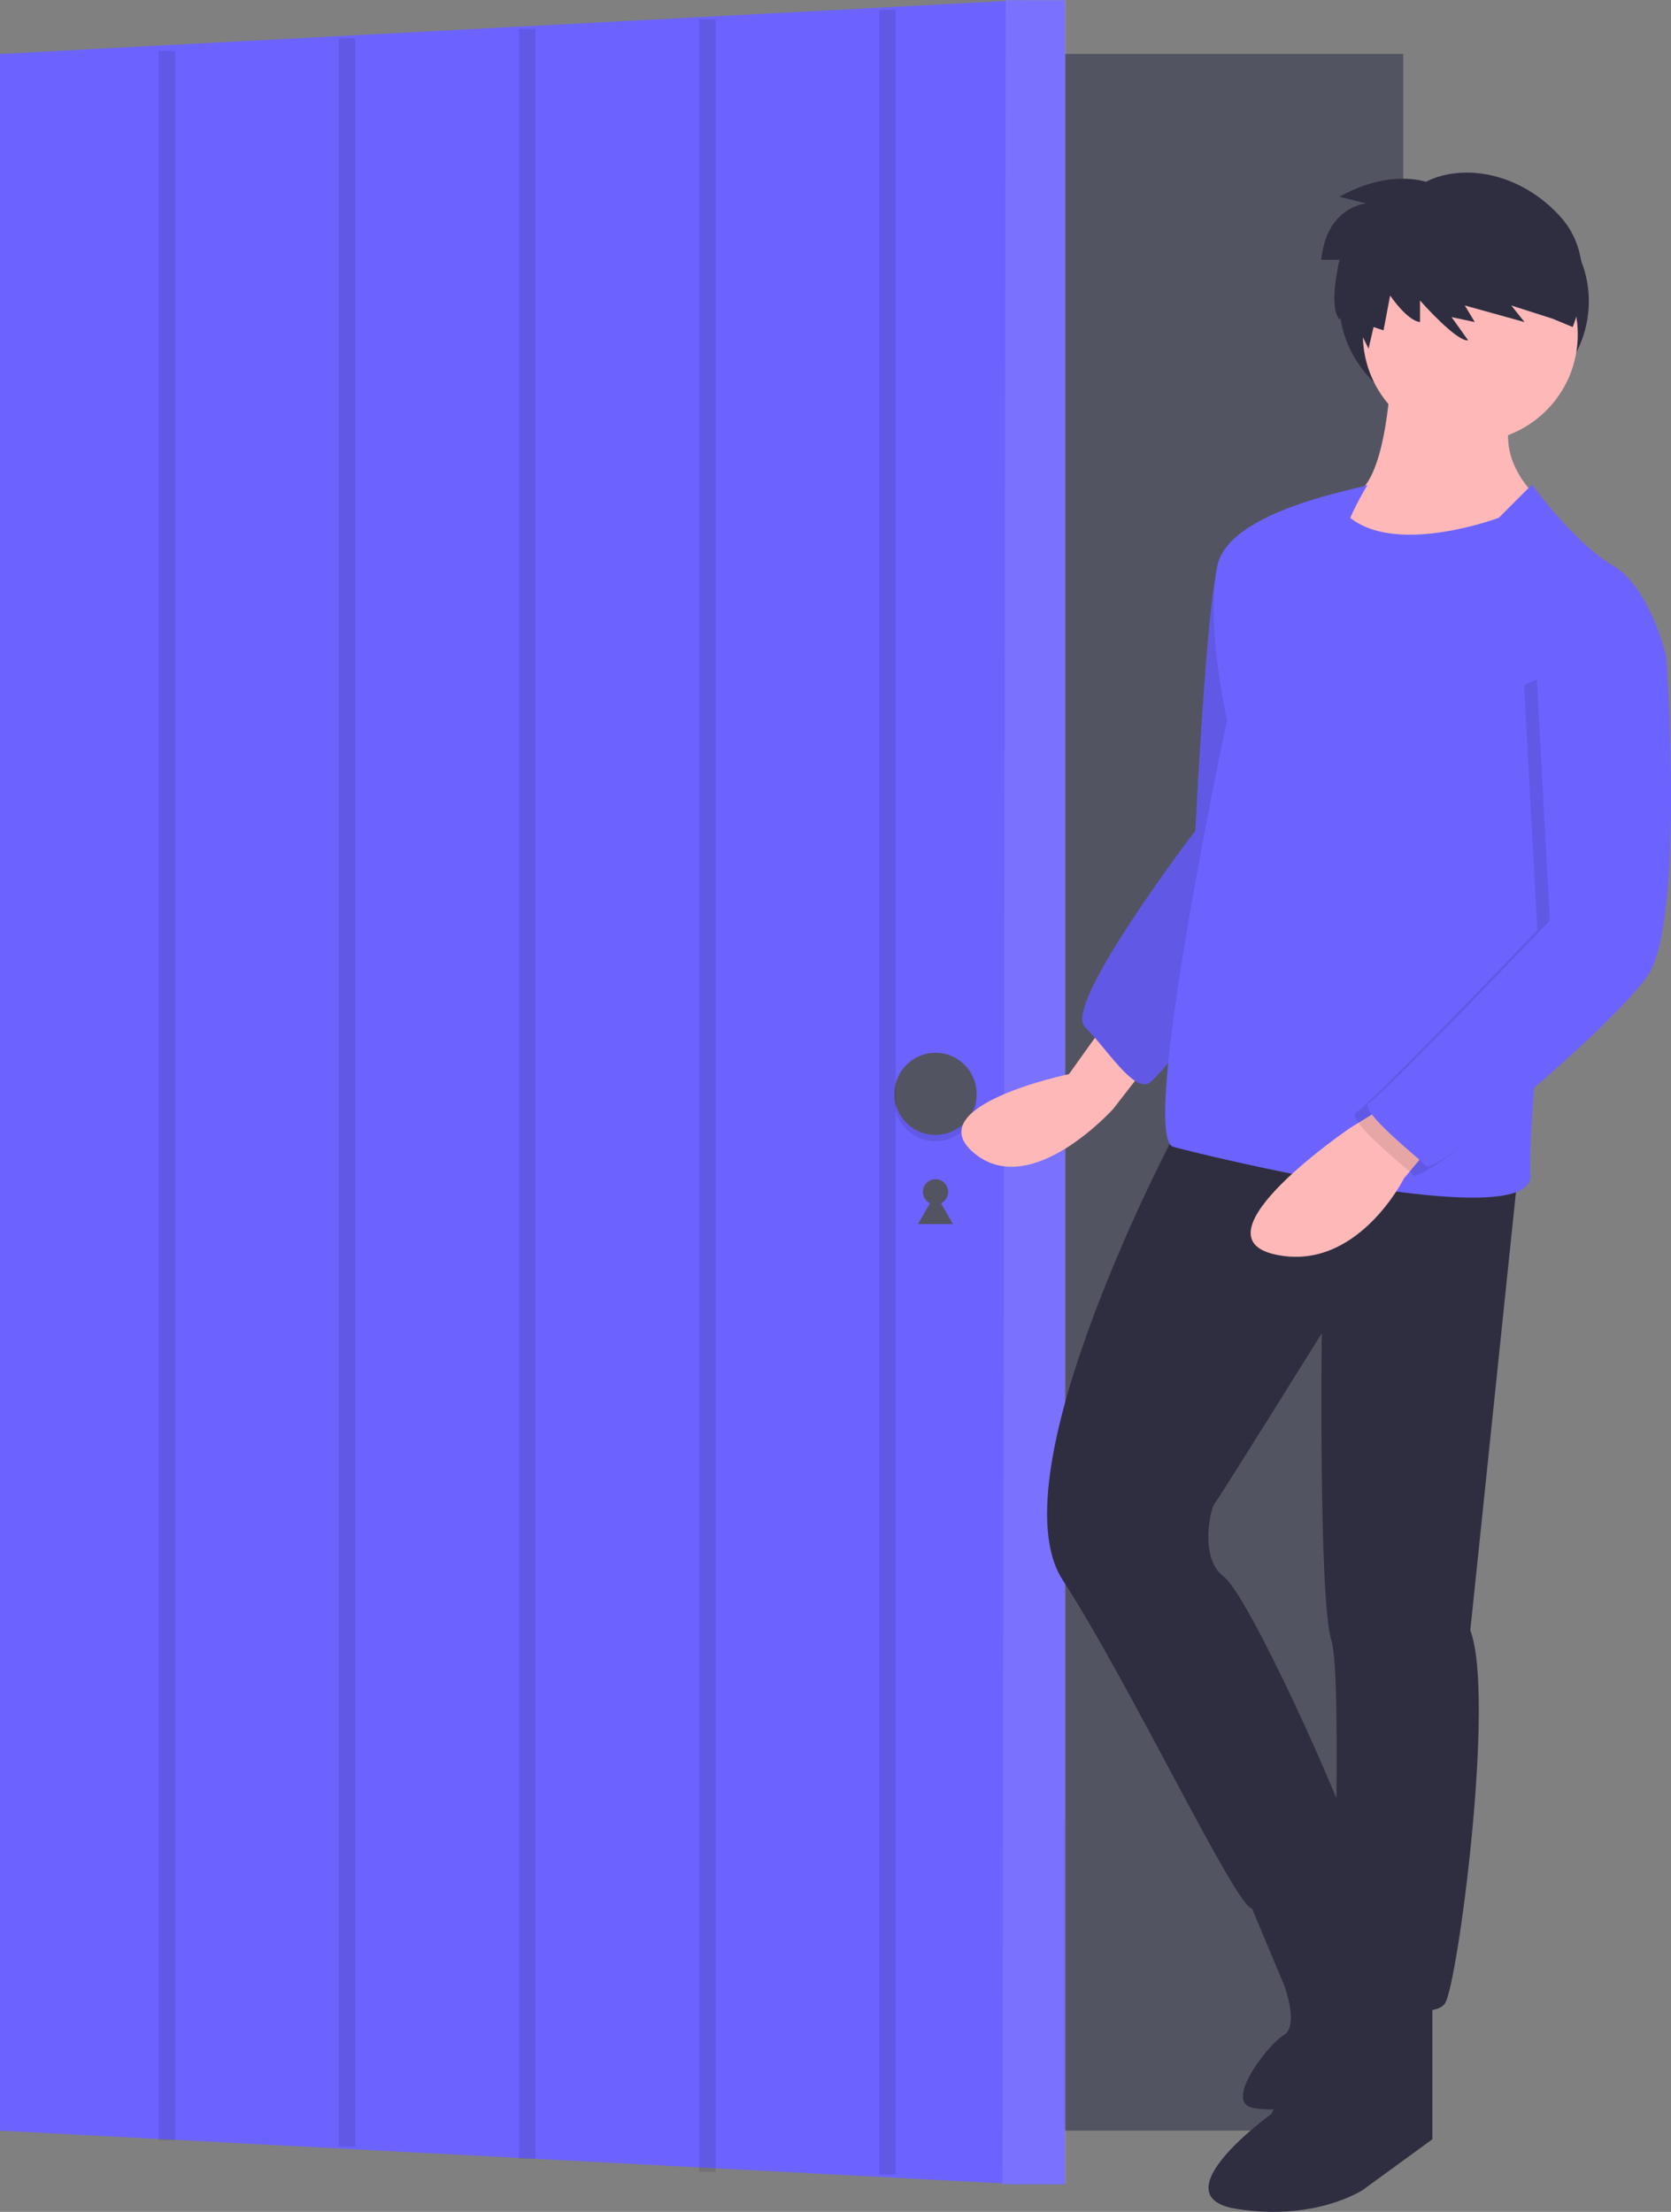 <svg id="Group_90" data-name="Group 90" xmlns="http://www.w3.org/2000/svg" width="201.408" height="266.568" viewBox="0 0 201.408 266.568">
  <rect x="0" y="0" width="201.408" height="266.568" fill="#808080" stroke="none"/>
  <rect id="Rectangle_870" data-name="Rectangle 870" width="169.136" height="250.276" transform="translate(0 6.5)" fill="#535461"/>
  <path id="Path_3370" data-name="Path 3370" d="M123.043,263.291,0,256.815V6.539L123.043.063Z" transform="translate(0 -0.039)" fill="#6c63ff"/>
  <circle id="Ellipse_267" data-name="Ellipse 267" cx="1.524" cy="1.524" r="1.524" transform="translate(111.234 142.114)" fill="#535461"/>
  <path id="Path_3371" data-name="Path 3371" d="M292.567,377.66l1.056,1.83,1.056,1.829h-4.225l1.056-1.829Z" transform="translate(-179.81 -233.795)" fill="#535461"/>
  <path id="Path_3372" data-name="Path 3372" d="M324.753,263.291l-7.536-.024.3-263.2h7.238Z" transform="translate(-196.377 -0.039)" fill="#6c63ff"/>
  <g id="Group_89" data-name="Group 89" transform="translate(120.84)" opacity="0.1">
    <path id="Path_3373" data-name="Path 3373" d="M324.836,263.228h-7.619L317.6,0h7.238Z" transform="translate(-317.217)" fill="#fff"/>
  </g>
  <circle id="Ellipse_268" data-name="Ellipse 268" cx="4.952" cy="4.952" r="4.952" transform="translate(107.805 127.638)" opacity="0.1"/>
  <circle id="Ellipse_269" data-name="Ellipse 269" cx="4.952" cy="4.952" r="4.952" transform="translate(107.805 126.876)" fill="#535461"/>
  <line id="Line_4" data-name="Line 4" y2="251.818" transform="translate(20.121 6.136)" fill="none" stroke="#000" stroke-miterlimit="10" stroke-width="2" opacity="0.1"/>
  <line id="Line_5" data-name="Line 5" y2="254.103" transform="translate(41.834 4.612)" fill="none" stroke="#000" stroke-miterlimit="10" stroke-width="2" opacity="0.1"/>
  <line id="Line_6" data-name="Line 6" y2="256.711" transform="translate(63.548 3.47)" fill="none" stroke="#000" stroke-miterlimit="10" stroke-width="2" opacity="0.1"/>
  <line id="Line_7" data-name="Line 7" y2="259.437" transform="translate(85.261 2.327)" fill="none" stroke="#000" stroke-miterlimit="10" stroke-width="2" opacity="0.1"/>
  <line id="Line_8" data-name="Line 8" y2="260.901" transform="translate(106.974 1.184)" fill="none" stroke="#000" stroke-miterlimit="10" stroke-width="2" opacity="0.1"/>
  <ellipse id="Ellipse_270" data-name="Ellipse 270" cx="15.047" cy="14.095" rx="15.047" ry="14.095" transform="translate(161.41 22.218)" fill="#2f2e41"/>
  <path id="Path_3374" data-name="Path 3374" d="M656.6,425.939l-3.809,5.333s-18.285,3.809-11.428,9.523,16.761-5.333,16.761-5.333l5.333-6.857Z" transform="translate(-523.947 -301.821)" fill="#ffb8b8"/>
  <path id="Path_3375" data-name="Path 3375" d="M700.085,266.939s-4.952,0-6.095,6.857-2.286,29.713-2.286,29.713-16,20.952-13.333,23.618,5.714,7.619,7.619,6.857,18.285-23.237,18.285-23.237Z" transform="translate(-547.627 -203.39)" fill="#6c63ff"/>
  <path id="Path_3376" data-name="Path 3376" d="M700.085,266.939s-4.952,0-6.095,6.857-2.286,29.713-2.286,29.713-16,20.952-13.333,23.618,5.714,7.619,7.619,6.857,18.285-23.237,18.285-23.237Z" transform="translate(-547.627 -203.39)" opacity="0.1"/>
  <path id="Path_3377" data-name="Path 3377" d="M762.462,215.939s-.381,14.857-4.952,15.618-3.048,5.714-3.048,5.714,14.857,8.762,24.761,0l1.9-4.571s-6.857-4.952-3.809-11.809Z" transform="translate(-594.767 -171.818)" fill="#ffb8b8"/>
  <path id="Path_3378" data-name="Path 3378" d="M682.912,455.939s-22.475,41.9-14.095,54.855,20.952,39.617,22.856,39.617,12.571-5.333,11.809-8.762-12.19-28.951-15.238-31.237-1.524-8.381-1.143-8.762,12.952-20.571,12.952-20.571-.381,32,1.143,36.951-.381,40.379,1.524,41.9,10.666,4.19,12.19,1.9,6.095-36.951,3.047-44.951l5.714-54.855Z" transform="translate(-540.739 -320.393)" fill="#2f2e41"/>
  <path id="Path_3379" data-name="Path 3379" d="M735.1,722.939l-9.523,17.523s-13.714,9.9-4.19,11.428,15.237-2.286,15.237-2.286l8.381-6.1V725.987Z" transform="translate(-572.36 -485.683)" fill="#2f2e41"/>
  <path id="Path_3380" data-name="Path 3380" d="M728.859,686.12l4.952,11.809s1.9,4.952,0,6.095-7.238,8-3.809,8.761a11.148,11.148,0,0,0,2.093.208,21.167,21.167,0,0,0,15.389-6.262l3.088-3.088s-10.579-24.36-10.432-24.18S728.859,686.12,728.859,686.12Z" transform="translate(-579.068 -458.768)" fill="#2f2e41"/>
  <circle id="Ellipse_271" data-name="Ellipse 271" cx="12.952" cy="12.952" r="12.952" transform="translate(164.267 27.36)" fill="#ffb8b8"/>
  <path id="Path_3381" data-name="Path 3381" d="M748.51,253.4l-4,4s-12.19,4.571-17.9,0a38.363,38.363,0,0,1,2.1-4c0,.381-16.571,2.857-18.095,9.714s1.143,18.666,1.143,18.666-10.666,50.284-6.476,51.427,43.427,10.666,43.046,3.428,3.047-36.951,3.047-36.951L764.7,274.162s-1.9-8.381-6.476-11.047S748.51,253.4,748.51,253.4Z" transform="translate(-563.863 -194.994)" fill="#6c63ff"/>
  <path id="Path_3382" data-name="Path 3382" d="M748.314,448.939l-4.952,3.048s-19.047,12.952-9.142,15.237,15.618-9.143,15.618-9.143l3.809-4.571Z" transform="translate(-580.619 -316.059)" fill="#ffb8b8"/>
  <path id="Path_3383" data-name="Path 3383" d="M796.9,301.939l3.428,3.428s2.286,32-2.286,38.475-25.523,24-26.666,22.856-8.381-6.857-6.857-7.619,21.783-21.93,21.783-21.93l-1.593-29.5Z" transform="translate(-601.013 -225.057)" opacity="0.1"/>
  <path id="Path_3384" data-name="Path 3384" d="M800.9,298.939l3.428,3.428s2.286,32-2.286,38.475-25.523,24-26.666,22.856-8.381-6.857-6.857-7.619,21.783-21.93,21.783-21.93l-1.593-29.5Z" transform="translate(-603.489 -223.2)" fill="#6c63ff"/>
  <path id="Path_3385" data-name="Path 3385" d="M766.308,155.84s-4.4-1.6-10.406,1.8l3.2.8s-4.8.4-5.4,6.8h2.2s-1.4,5.6,0,7.2l.9-1.7,2.6,5.2.6-2.6,1.2.4.8-4.2s2,3,3.6,3.2v-2.6s4.4,5,5.8,4.8l-2-2.8,2.8.6-1.2-2,7.2,2-1.6-2,5,1.6,2.4,1s3.4-7.8-1.4-13.208S770.811,153.538,766.308,155.84Z" transform="translate(-594.446 -133.925)" fill="#2f2e41"/>
</svg>
